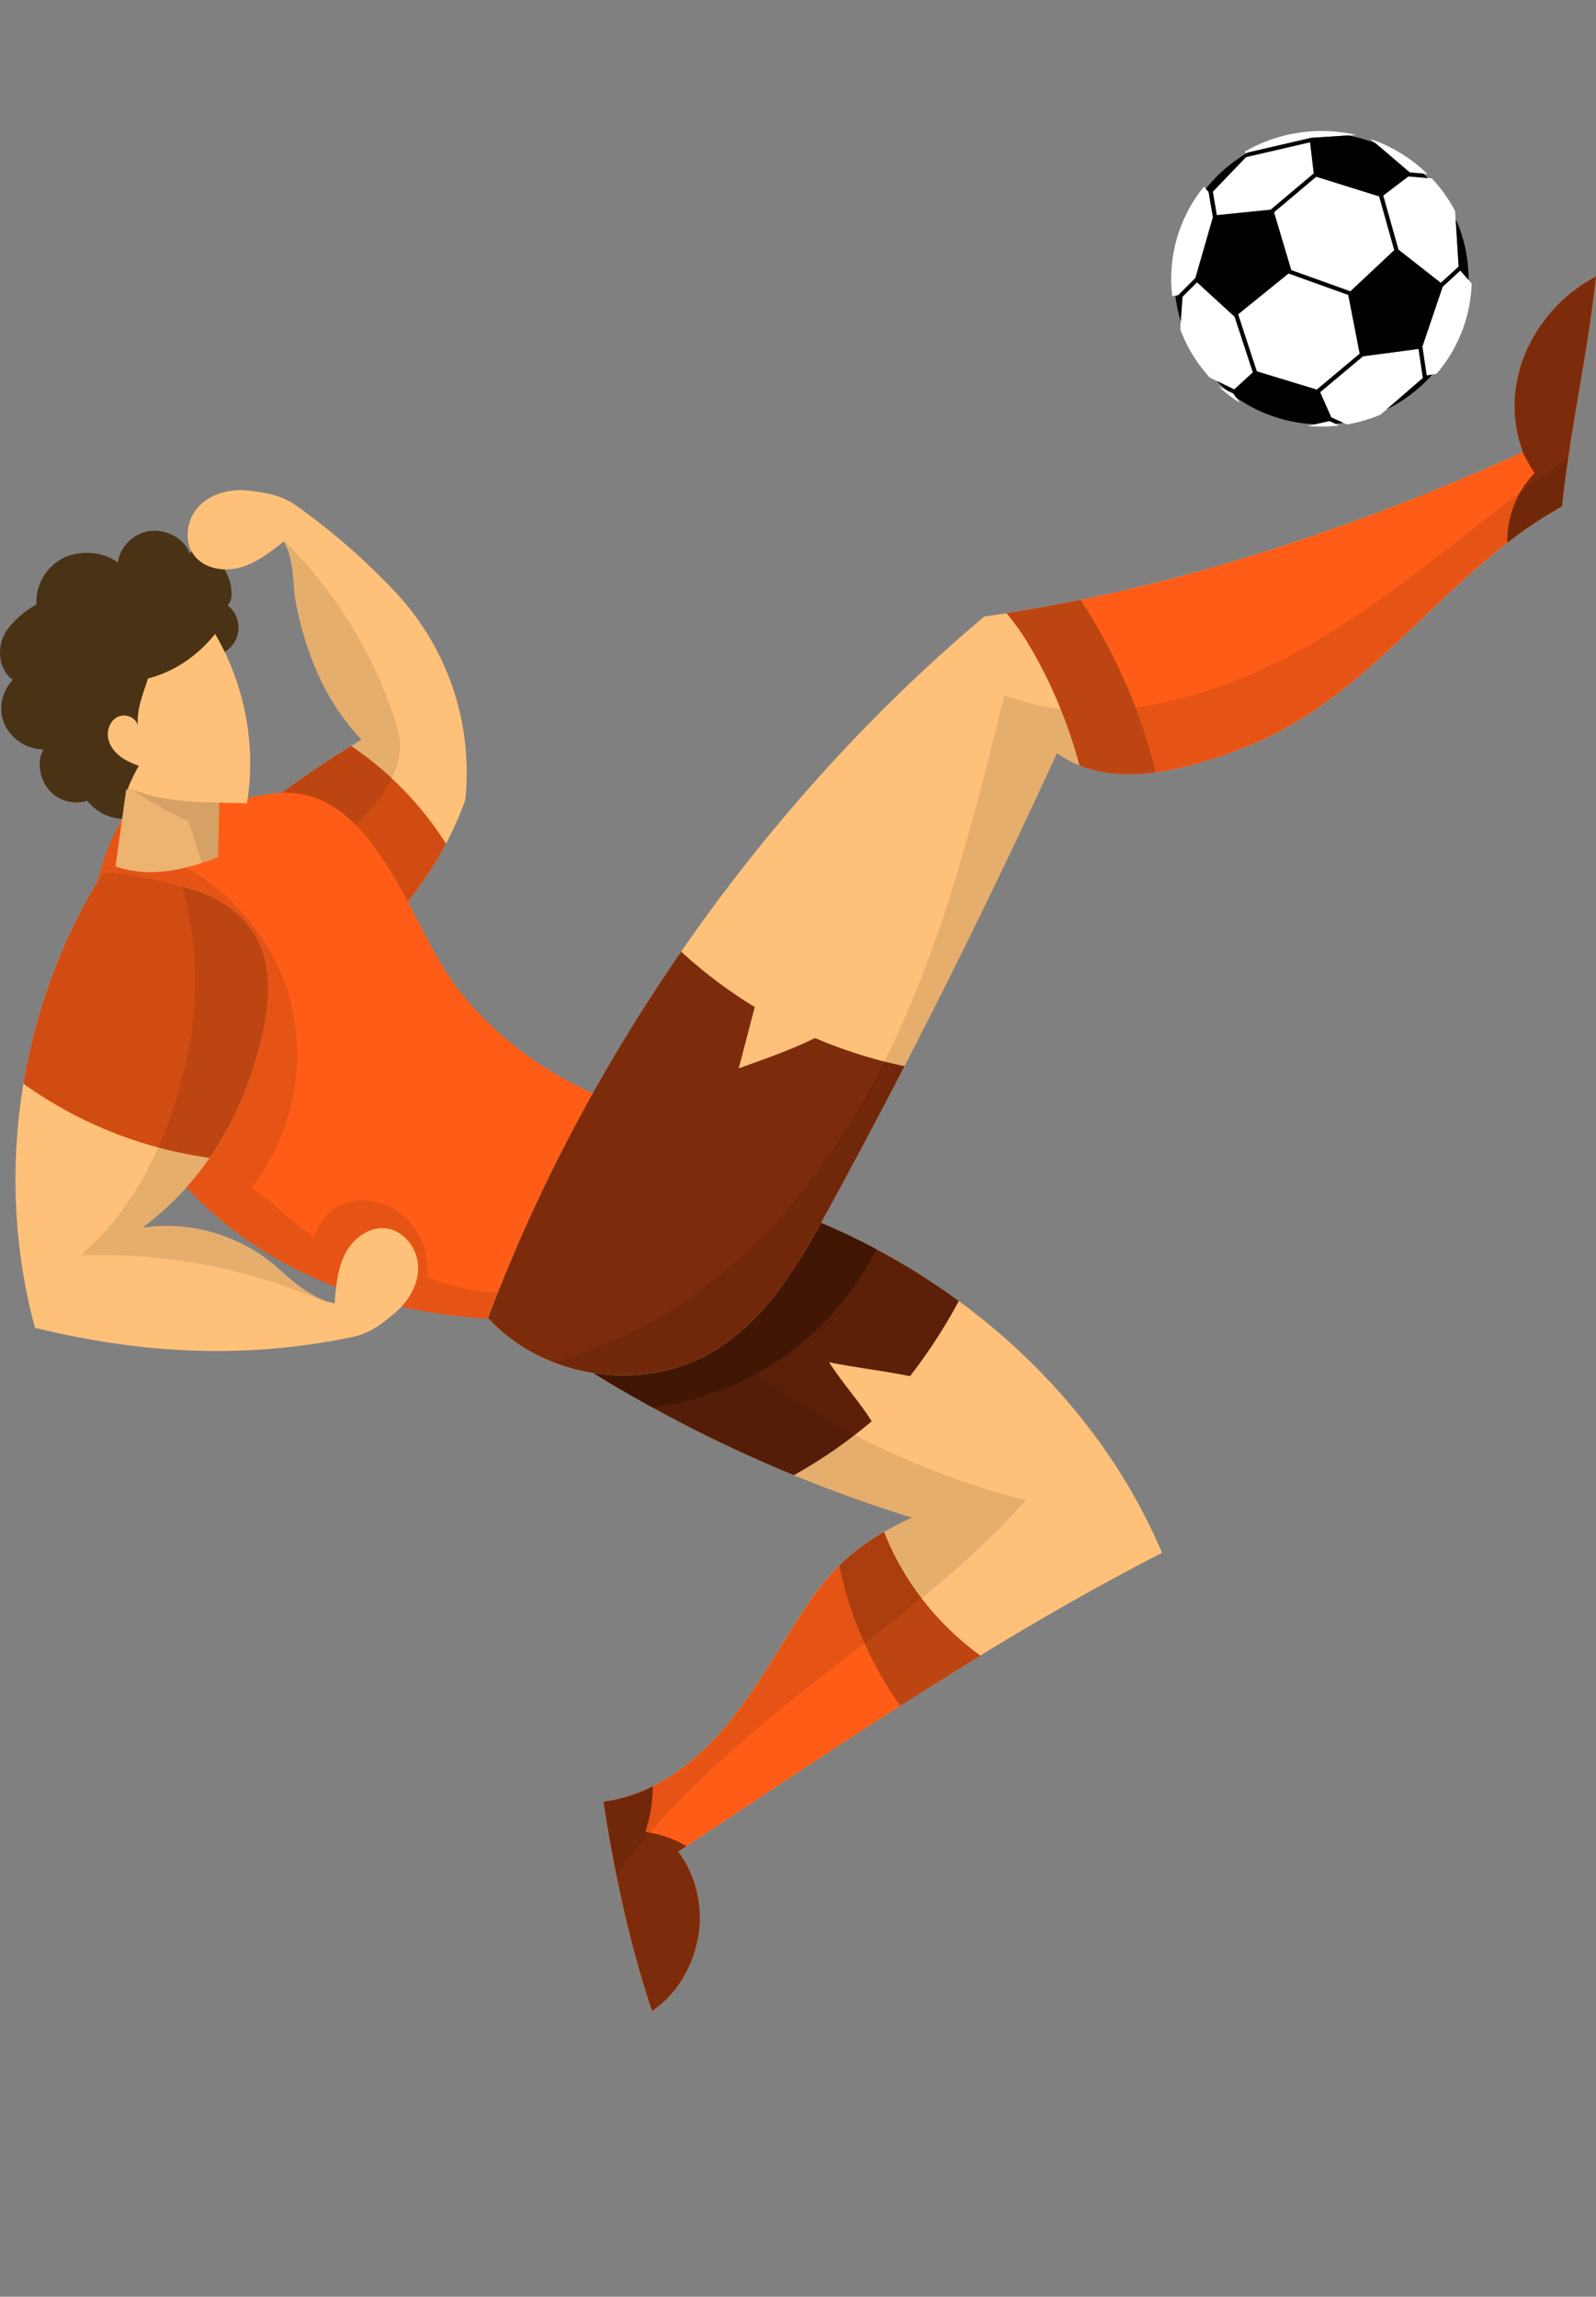 <svg id="Layer_1" data-name="Layer 1" xmlns="http://www.w3.org/2000/svg" xmlns:xlink="http://www.w3.org/1999/xlink" viewBox="0 -150 1955.09 2812.67">
  <rect x="0" y="-150" width="1955.09" height="2812.67" fill="#808080" stroke="none"/>
  <defs>
    <clipPath id="clip-path" transform="translate(-430.21 -102.67)">
      <ellipse cx="2049.01" cy="294.04" rx="180.18" ry="178.41" fill="none"/>
    </clipPath>
  </defs>
  <style>
    #perna {
      transform-origin: 620px 1450px;
      animation: mov-perna 5s ease-in-out infinite alternate;
    }

    #Bola {
      animation: mov-bola 5s ease-in-out infinite alternate;
    }

    <!-- #braco-dir {
      transform-origin: 135px 930px;
      animation: mov-braco-dir 5s ease-in-out infinite alternate;
    } -->

    #braco-esq {
      transform-origin: 350px 830px;
      animation: mov-braco-esq 5s ease-in-out infinite alternate;
    }

    #perna-esq {
      transform-origin: 1000px 1375px;
      animation: mov-perna-esq 5s ease-in-out infinite alternate;
    }


    @keyframes mov-perna {
      to {
        transform: rotate(15deg);
      }
    }

    @keyframes mov-bola {
      to {
        transform: translate(0, -100px);
      }
    }

    @keyframes mov-braco-dir {
      to {
        transform: rotate(-8deg)
      }
    }

    @keyframes mov-braco-esq {
      to {
        transform: rotate(8deg);
      }
    }

    @keyframes mov-perna-esq {
      to {
        transform: rotate(-5deg);
      }
    }

  </style>
  <g>
    <path d="M697.64,754.39A34.52,34.52,0,0,0,709.1,694.1c5.83-6.5,5.17-14.34,4-23s-5.14-16.67-9.71-24.11c-4.43-7.2-9.77-14.23-17.24-18.19s-17.52-4.1-23.72,1.66c-6.6-18.82-28.24-29.54-48.08-27.5s-37.15,18.89-39.77,38.65c-17.88-14-47.81-15.52-67.94-5s-33.11,33.43-31.8,56.11c-15.92,9.33-35.4,25.26-41.72,42.59s-2.3,39.25,12.79,49.86c-13.63,14.72-18.25,35.78-10.19,54.15s27.58,31.1,47.64,31C475,885.5,479,906.48,490,919.77s30.45,18.89,46.85,13.49c14.1,16.65,32.61,24.47,54.25,21.7A67,67,0,0,0,642,918.24c24.46-7.47,45.51-17.74,61.49-37.71,14.7-18.37,18.18-44,13.23-67S712.17,772.89,697.64,754.39Z" transform="translate(-430.21 -102.67)" fill="#4a3214"/>
    <g id="perna-esq">
      <path d="M1028.58,1546.75a1701.54,1701.54,0,0,0,518.71,264.39c-54.87,25.37-92.78,54-126.57,104.16s-62.15,104.12-100.89,150.52-90.55,85.7-150.52,93.27c13.18,85.3,32,174.46,59.51,256.25,30.59-20.21,50.24-55,56.6-91.11a137.11,137.11,0,0,0-24.56-104.13c197.13-129.63,382.94-258,592.8-365.77-88-207.86-278.71-365.33-494.32-432.13-64.86-20.09-134.25-31.62-200.71-17.68S1052.86,1483.35,1028.58,1546.75Z" transform="translate(-430.21 -102.67)" fill="#ffc179"/>
      <path d="M1359.34,1422.2c-64.86-20.09-134.25-31.62-200.71-17.68s-105.77,78.83-130.05,142.23a1701.59,1701.59,0,0,0,374.15,212.49,600.92,600.92,0,0,0,95.35-66.06c-14.9-23.62-37.33-48.67-52.23-72.3,33.81,7,65.32,10.16,99.12,17.12a656.14,656.14,0,0,0,59.77-92.07A833.62,833.62,0,0,0,1359.34,1422.2Z" transform="translate(-430.21 -102.67)" fill="#5c2008"/>
      <path d="M1513.17,1828.82c-37.26,21.56-66,47.55-92.27,86.48-33.81,50.12-62.18,104.12-100.94,150.52s-90.59,85.7-150.59,93.27c13.19,85.3,32,174.46,59.53,256.25,30.61-20.21,50.27-55,56.64-91.11A137.08,137.08,0,0,0,1261,2220.1c124.93-82.11,245.32-163.7,370.16-239.89C1578.6,1942.12,1536.7,1889.22,1513.17,1828.82Z" transform="translate(-430.21 -102.67)" fill="#ff5d17"/>
      <path d="M1513.17,1828.82a271.85,271.85,0,0,0-54.73,41,456.22,456.22,0,0,0,74.48,171.85q48.81-31.2,98.2-61.45C1578.6,1942.12,1536.7,1889.22,1513.17,1828.82Z" transform="translate(-430.21 -102.67)" fill="#bd4511"/>
      <path d="M1220.7,2196.19a175.55,175.55,0,0,0,9.18-56,186.33,186.33,0,0,1-60.51,18.93c13.19,85.3,32,174.46,59.53,256.25,30.61-20.21,50.27-55,56.64-91.11A137.08,137.08,0,0,0,1261,2220.1l10-6.58A130.85,130.85,0,0,0,1220.7,2196.19Z" transform="translate(-430.21 -102.67)" fill="#7d2c0b"/>
      <g opacity="0.1">
        <path d="M1167.54,1412.77l18-4.67C1179.47,1409.41,1173.46,1411,1167.54,1412.77Z" transform="translate(-430.21 -102.67)"/>
        <path d="M1143.15,1419.1l1.41,2a237,237,0,0,1,23-8.28Z" transform="translate(-430.21 -102.67)"/>
        <path d="M1369.5,2059.61c107.41-89.79,225-165,317.64-269.87-216.77-53.63-412.88-186.92-542.58-368.69-28.84,12.1-55.09,29.75-78.2,51.31-15.6,22.71-27.93,48.67-37.78,74.39a1701.31,1701.31,0,0,0,518.71,264.39c-54.87,25.37-92.78,54-126.57,104.16s-62.15,104.12-100.89,150.52-90.55,85.7-150.52,93.27c4.56,29.51,9.81,59.49,15.84,89.46C1236.72,2177.88,1302.07,2116,1369.5,2059.61Z" transform="translate(-430.21 -102.67)"/>
      </g>
    </g>
    <path d="M1359.34,1422.2c-30.5-9.44-62-17-93.73-20.9a231,231,0,0,0-23.26,17.6c-59.79,51.62-92.07,119.74-124.54,190.4q54.27,35.48,111.14,66.76c52.9-6.65,104.37-24.77,149.25-53.58,53.41-34.28,96.93-83.37,125.76-139.88A829.87,829.87,0,0,0,1359.34,1422.2Z" transform="translate(-430.21 -102.67)" fill="#421605"/>
    <g id="braco-esq">
      <path d="M1000.17,932.12l0-.29a322,322,0,0,0-85.13-253.46,809.08,809.08,0,0,0-122-106.56c-18-12.81-36.9-15.85-58.85-18.31S688.5,557,673.46,573.16s-18.56,43.41-4.64,60.56c12.93,15.94,36.75,19.36,56.48,13.66s36.34-18.77,52.41-31.54c13.54,21.6,10.41,52.94,15.47,77.93,15.52,76.74,45.51,128.53,79.88,164.68A1308,1308,0,0,0,644.16,1033c65,25.55,102.13,104.33,129,168.81,96.29-67,187.3-158.48,226.44-268l.42-.51.09-.9c0-.06.05-.13.07-.2Z" transform="translate(-430.21 -102.67)" fill="#ffc179"/>
      <path d="M976.56,985.88A406.48,406.48,0,0,0,860.28,866.22a1308.22,1308.22,0,0,0-127.49,89.53c3.43,39.51,15.64,78,27.75,115.93,8.13,25.44,17.52,52.66,39.27,68.14,11.09,7.89,24.29,11.71,37.89,12.34C893.39,1104.78,943.18,1048.86,976.56,985.88Z" transform="translate(-430.21 -102.67)" fill="#d14c13"/>
      <g opacity="0.1">
        <path d="M916.79,842.85A551,551,0,0,0,779.14,615.6c-.47.08-.93.19-1.4.28,13.5,21.6,10.38,52.92,15.44,77.89,15.52,76.74,45.51,128.53,79.88,164.68a1309.72,1309.72,0,0,0-150.95,105.9,102,102,0,0,0,18.53,23.8c20.16,19,42.76,32.33,66.47,18.08C865.06,971.41,936.77,907.44,916.79,842.85Z" transform="translate(-430.21 -102.67)"/>
      </g>
    </g>
    <path d="M1264.4,1324.71c-107.25-18.55-213-79-277.83-167.18-56.85-77.34-101.27-254.66-228.7-232.2l-179,31.55c-83.58,149.49-23.8,353.2,100.57,470.95s308.59,157.93,478.2,134.22c23.18-37,24.16-82.74,29.93-127C1229.33,1411.87,1261.15,1371.9,1264.4,1324.71Z" transform="translate(-430.21 -102.67)" fill="#ff5d17"/>
    <path d="M953.5,1516.52c1.9-24.54-5.63-50.06-22.08-68.37s-42-28.62-66.34-25-43.33,20.9-49.62,44.7c-29.27-19.14-48-41.4-77.27-60.53,50.59-64.13,68.59-152.68,47.07-231.47s-82-145.88-158.21-175.38c-9.84-22.36-29.36-35.43-51-38.44-79.38,149-19.57,349.38,103.37,465.78,109.67,103.83,265.88,147.34,417.58,139.92a273.93,273.93,0,0,0,32.77-45.18C1069.7,1541.21,1011.75,1540.31,953.5,1516.52Z" transform="translate(-430.21 -102.67)" opacity="0.1"/>
    <path d="M614.23,1020.73c28.56,0,56.38-7.85,83-18.48.74-27.19,1.52-54.31,1.48-82.53-31.43-34.85-64-66.87-100.67-96.14q-13.16,95.11-26.32,190.22A133.35,133.35,0,0,0,614.23,1020.73Z" transform="translate(-430.21 -102.67)" fill="#edb370"/>
    <path d="M585.51,914.42a348.36,348.36,0,0,0,75.39,43.36c5.85,17.06,11.44,34.34,16.38,51.77,6.73-2.21,13.4-4.67,20-7.3.74-27.19,1.52-54.31,1.48-82.53-31.43-34.85-64-66.87-100.67-96.14Z" transform="translate(-430.21 -102.67)" opacity="0.1"/>
    <path d="M671.77,696.57c52.13,67,74.77,156.14,60.94,239.89-49.59-1.58-103.07,1-147.82-20.4s-82.19-65.34-81.47-114.95c.56-38.1,24.23-74,57.19-93.16S635,686.75,671.77,696.57Z" transform="translate(-430.21 -102.67)" fill="#ffc179"/>
    <path d="M673,692.29c-38-10.13-80.71-8-114.71,11.74s-58.43,56.81-59,96.12c-.75,51.2,37.88,96.51,84.06,118.62.93.44,1.88.84,2.81,1.27a204.46,204.46,0,0,1,14.19-29.58,89.48,89.48,0,0,1-18.91-8.68c-8.8-5.6-16.32-14-18.55-24.2s1.93-22.09,11.21-26.85,22.82.32,24.94,10.53c-1.27-21.28,6-37.38,12.48-57.7,33.56-8.53,63.2-29.69,84.39-57.38A309.76,309.76,0,0,0,673,692.29Z" transform="translate(-430.21 -102.67)" fill="#4a3214"/>
    <g id="braco-dir">
      <path d="M556.85,1020.43c-103.45,163.76-134.61,371.43-83.78,558.33,130.8,31.92,257.11,38.69,388.91,11.24,21.63-4.5,36.7-16.32,53.42-30.75s28.5-35.92,26.85-58S923,1458.19,901,1456.75c-20.49-1.34-39.18,13.82-48.4,32.17s-10.91,39.42-12.46,59.89c-25.05-4.74-48.9-24.36-67.69-41.59-44.54-40.85-108-60.16-167.73-51.06,79-59,126.71-144.05,147.85-240.34,8.66-39.47,10.88-83.16-9.66-118-16.73-28.35-46.72-47-78.27-56.38S589.77,1020.8,556.85,1020.43Z" transform="translate(-430.21 -102.67)" fill="#ffc179"/>
      <path d="M458.88,1279.78A511.58,511.58,0,0,0,687,1370.63c31.63-45.75,53.18-98.34,65.58-154.81,8.66-39.47,10.88-83.16-9.66-118-16.73-28.35-46.72-47-78.27-56.38s-74.84-20.68-107.76-21.05C507.13,1099.13,474.13,1188,458.88,1279.78Z" transform="translate(-430.21 -102.67)" fill="#d14c13"/>
      <path d="M831.6,1546.62c-21.91-7-42.54-24.14-59.18-39.4-44.54-40.85-108-60.16-167.73-51.06,79-59,126.71-144.05,147.85-240.34,8.66-39.47,10.88-83.16-9.66-118-16.73-28.35-46.72-47-78.27-56.39-3.6-1.07-7.36-2.17-11.23-3.27,18,64.59,21,133.36,7.94,199.14-18.72,94.71-59,190.57-132.71,252.86a679.69,679.69,0,0,1,304,59.07C832.28,1548.4,831.94,1547.51,831.6,1546.62Z" transform="translate(-430.21 -102.67)" opacity="0.1"/>
    </g>
    <g id="perna">
      <path d="M1635.91,707.78c228.68-32.51,449.42-106.38,660-201.41-31.3-82.65,11.42-173.74,89.45-215.2-9.6,91.56-32,190.13-41.63,281.69-70.69,39-128.58,97-187.21,152.45s-120.66,110.2-195.59,140.18S1790.34,922.38,1725,875q-130,283.56-279.39,557.7c-36.05,66.13-75.64,134.71-140,173.88-86.52,52.67-209.3,35.07-277.54-39.78C1150.08,1241.19,1369.67,931.33,1635.91,707.78Z" transform="translate(-430.21 -102.67)" fill="#ffc179"/>
      <path d="M1428.59,1223.89c-29.46,14.58-60,25-93.44,37.15q9.82-37.57,19.63-75.14a569.24,569.24,0,0,1-90.17-67.86c-97.45,140.83-178.15,293-236.49,448.73,68.24,74.85,191,92.45,277.54,39.78,64.33-39.17,103.92-107.75,140-173.88q47.22-86.65,92.54-174.32A576.52,576.52,0,0,1,1428.59,1223.89Z" transform="translate(-430.21 -102.67)" fill="#7d2c0b"/>
      <path d="M1960.88,865.49c74.93-30,137-84.71,195.59-140.18S2273,611.83,2343.68,572.86c9.6-91.56,32-190.13,41.63-281.69-78,41.46-120.75,132.55-89.45,215.2-202.1,91.23-413.6,162.92-632.51,197.28,9,11.17,17.62,22.55,24.85,34.54a585.09,585.09,0,0,1,64.42,151.93C1815.45,915.14,1895.92,891.47,1960.88,865.49Z" transform="translate(-430.21 -102.67)" fill="#ff5d17"/>
      <path d="M2276.57,617.53a520.14,520.14,0,0,1,67.11-44.67c9.6-91.56,32-190.13,41.63-281.69-78,41.46-120.75,132.55-89.45,215.2l-.51.23q6.86,13,14.66,25.53C2288.18,554.25,2276.1,586.22,2276.57,617.53Z" transform="translate(-430.21 -102.67)" fill="#7d2c0b"/>
      <path d="M1960.88,865.49c74.93-30,137-84.71,195.59-140.18S2273,611.83,2343.68,572.86c2.05-19.57,4.69-39.47,7.67-59.55-50.78,34.76-99.12,73.44-147.72,111.28-78.7,61.27-160,121.42-252.52,158.62S1753.82,839.59,1660.65,804c-30.33,122.21-60.81,244.9-108,361.63s-112.05,228.12-203,315.18c-67.83,64.93-151.19,115.55-241.32,140.15,63.63,24.7,138.8,21.25,197.36-14.4,64.33-39.17,103.92-107.75,140-173.88Q1594.91,1158.75,1725,875C1790.34,922.38,1885.94,895.46,1960.88,865.49Z" transform="translate(-430.21 -102.67)" opacity="0.1"/>
      <path d="M1846,898.43a689.52,689.52,0,0,0-92.06-211.19q-45.06,9.22-90.55,16.41c9,11.17,17.62,22.55,24.85,34.54a585.09,585.09,0,0,1,64.42,151.93C1781.13,901.47,1813.28,902.8,1846,898.43Z" transform="translate(-430.21 -102.67)" fill="#bd4511"/>
    </g>
  </g>
  <g id="Bola">
    <path d="M1894.52,293.22h0L1916,218.75h0l-5.26-31h0l-5-5.78-.66-.76a178.41,178.41,0,0,0-38.91,134l7.19-.78.41-.41.65-.66,4.78-4.78Zm92.17-83.72,16.66-14,36.15-30.43-2.78-23.49L2035,126.88h0l-78.49,18.2h0l-40.66,42.38,4.87,28.73Zm49.57-88,35.33-2.31,19.71-1.29A187.49,187.49,0,0,0,1955,138.46l1.24,1.6Zm120.86,42.35,4.12.36h0l17.55,1.53A184.79,184.79,0,0,0,2109.27,123l17.86,15.24ZM2013.19,283.94l71.24,25.59h0l2.78-2.61,51-47.87h0l-18.58-65.88-2.39-.75-74.74-23.33-.29.25-51.38,43.24,18,60.49,3.11,10.43,1.25.44Zm-72.33,150.59h0l-18-8.68A185.32,185.32,0,0,0,1949,446l-3.93-5.54Zm214.51-265.87h0l-17.62,13.43-13.2,10,1.29,4.57,17.38,61.67h0l51.9,40.73,21.8-19.92h0l-.32-5.15,0-.27-3.46-55.44-.45-7.19a181.36,181.36,0,0,0-28.55-40h0l-26.34-2.3Zm64.16,115.94-.5-.56-15.19,13.88-6.4,5.85-18.17,53.59-6.71,19.77h0l5.3,35.37h0l.43-.08,11.66-2A178.4,178.4,0,0,0,2233,299.76ZM1942.69,341h0l-.15-.45-46.06-42.17-16.22,16.22-1.56,1.56L1876,355.84a180.4,180.4,0,0,0,36.32,59.35h0l29.83,14.41h0l22-20.14.83-.76-12.59-38.42Zm225.2,39-1.69.23L2099.77,389l-2.84,2.39L2047.31,433l3.64,8.22,10,22.6h0l18.94,8.65h0a185.44,185.44,0,0,0,41.35-11.93L2135.76,448l37.45-32.45h0L2167.89,380Zm-135.58,94.28q8.25.74,16.7.74a187.86,187.86,0,0,0,21.73-1.26l-12-5.48Zm11-44.45.75-.63,1.15-1h0l45.32-37.94h0l2.69-2.25,2.61-2.19-14-72-34.91-12.54-38.25-13.75-61.79,50,22.9,69.88,64.59,19.64Z" transform="translate(-430.21 -102.67)" fill="#fff"/>
    <g clip-path="url(#clip-path)">
      <path d="M2049,102.67c-107.51,0-194.67,85.68-194.67,191.37S1941.5,485.41,2049,485.41,2243.68,399.73,2243.68,294,2156.52,102.67,2049,102.67ZM2190,410.43l-11.66,2-.43.08h0l-5.3-35.37h0l6.71-19.77,18.17-53.59,6.4-5.85L2219,284l.5.56L2233,299.76A178.4,178.4,0,0,1,2190,410.43Zm-110,62h0L2061,463.8h0l-10-22.6-3.64-8.22,49.62-41.55,2.84-2.39,66.43-8.83,1.69-.23h0l5.32,35.51h0L2135.76,448l-14.51,12.57A185.44,185.44,0,0,1,2079.9,472.45Zm-157-46.6,18,8.68h0l4.2,5.9L1949,446A185.32,185.32,0,0,1,1922.89,425.85Zm19.22,3.75h0l-29.83-14.41h0A180.4,180.4,0,0,1,1876,355.84l2.75-39.72,1.56-1.56,16.22-16.22,46.06,42.17.15.45h0l9.61,29.32,12.59,38.42-.83.76Zm-75.92-114.45A178.41,178.41,0,0,1,1905.1,181.2l.66.76,5,5.78h0l5.26,31h0l-21.49,74.47h0l-15.3,15.3-4.78,4.78-.65.66-.41.41Zm90.29-170.07h0l78.49-18.2h0l1.74,14.68,2.78,23.49-36.15,30.43-16.66,14-66,6.69-4.87-28.73Zm92.53-32a187.5,187.5,0,0,1,42.29,4.8l-19.71,1.29-35.33,2.31-80.07,18.58-1.24-1.6A185.67,185.67,0,0,1,2049,113.08Zm135.12,58.09a181.36,181.36,0,0,1,28.55,40l.45,7.19,3.46,55.44,0,.27.32,5.15h0l-21.8,19.92-51.9-40.73h0l-17.38-61.67-1.29-4.57,13.2-10,17.62-13.43h0l2.42.21,26.34,2.3ZM2012,283.49l-3.11-10.43-18-60.49,51.38-43.24.29-.25,74.74,23.33,2.39.75L2138.18,259h0l-51,47.87-2.78,2.61h0l-71.24-25.59h0Zm149.29-119.3h0l-4.12-.36-30-25.59L2109.27,123a184.79,184.79,0,0,1,69.52,42.72ZM1946.88,337.57l61.79-50,38.25,13.75,34.91,12.54,14,72L2093.2,388l-2.69,2.25h0l-45.32,37.94h0l-1.15,1-.75.63-8.93-2.72-64.59-19.64Zm111.86,130.69,12,5.48A187.86,187.86,0,0,1,2049,475q-8.45,0-16.7-.74Z" transform="translate(-430.21 -102.67)"/>
    </g>
  </g>
  <!-- <circle cx="1000" cy="1375" r="5"/> -->
</svg>
